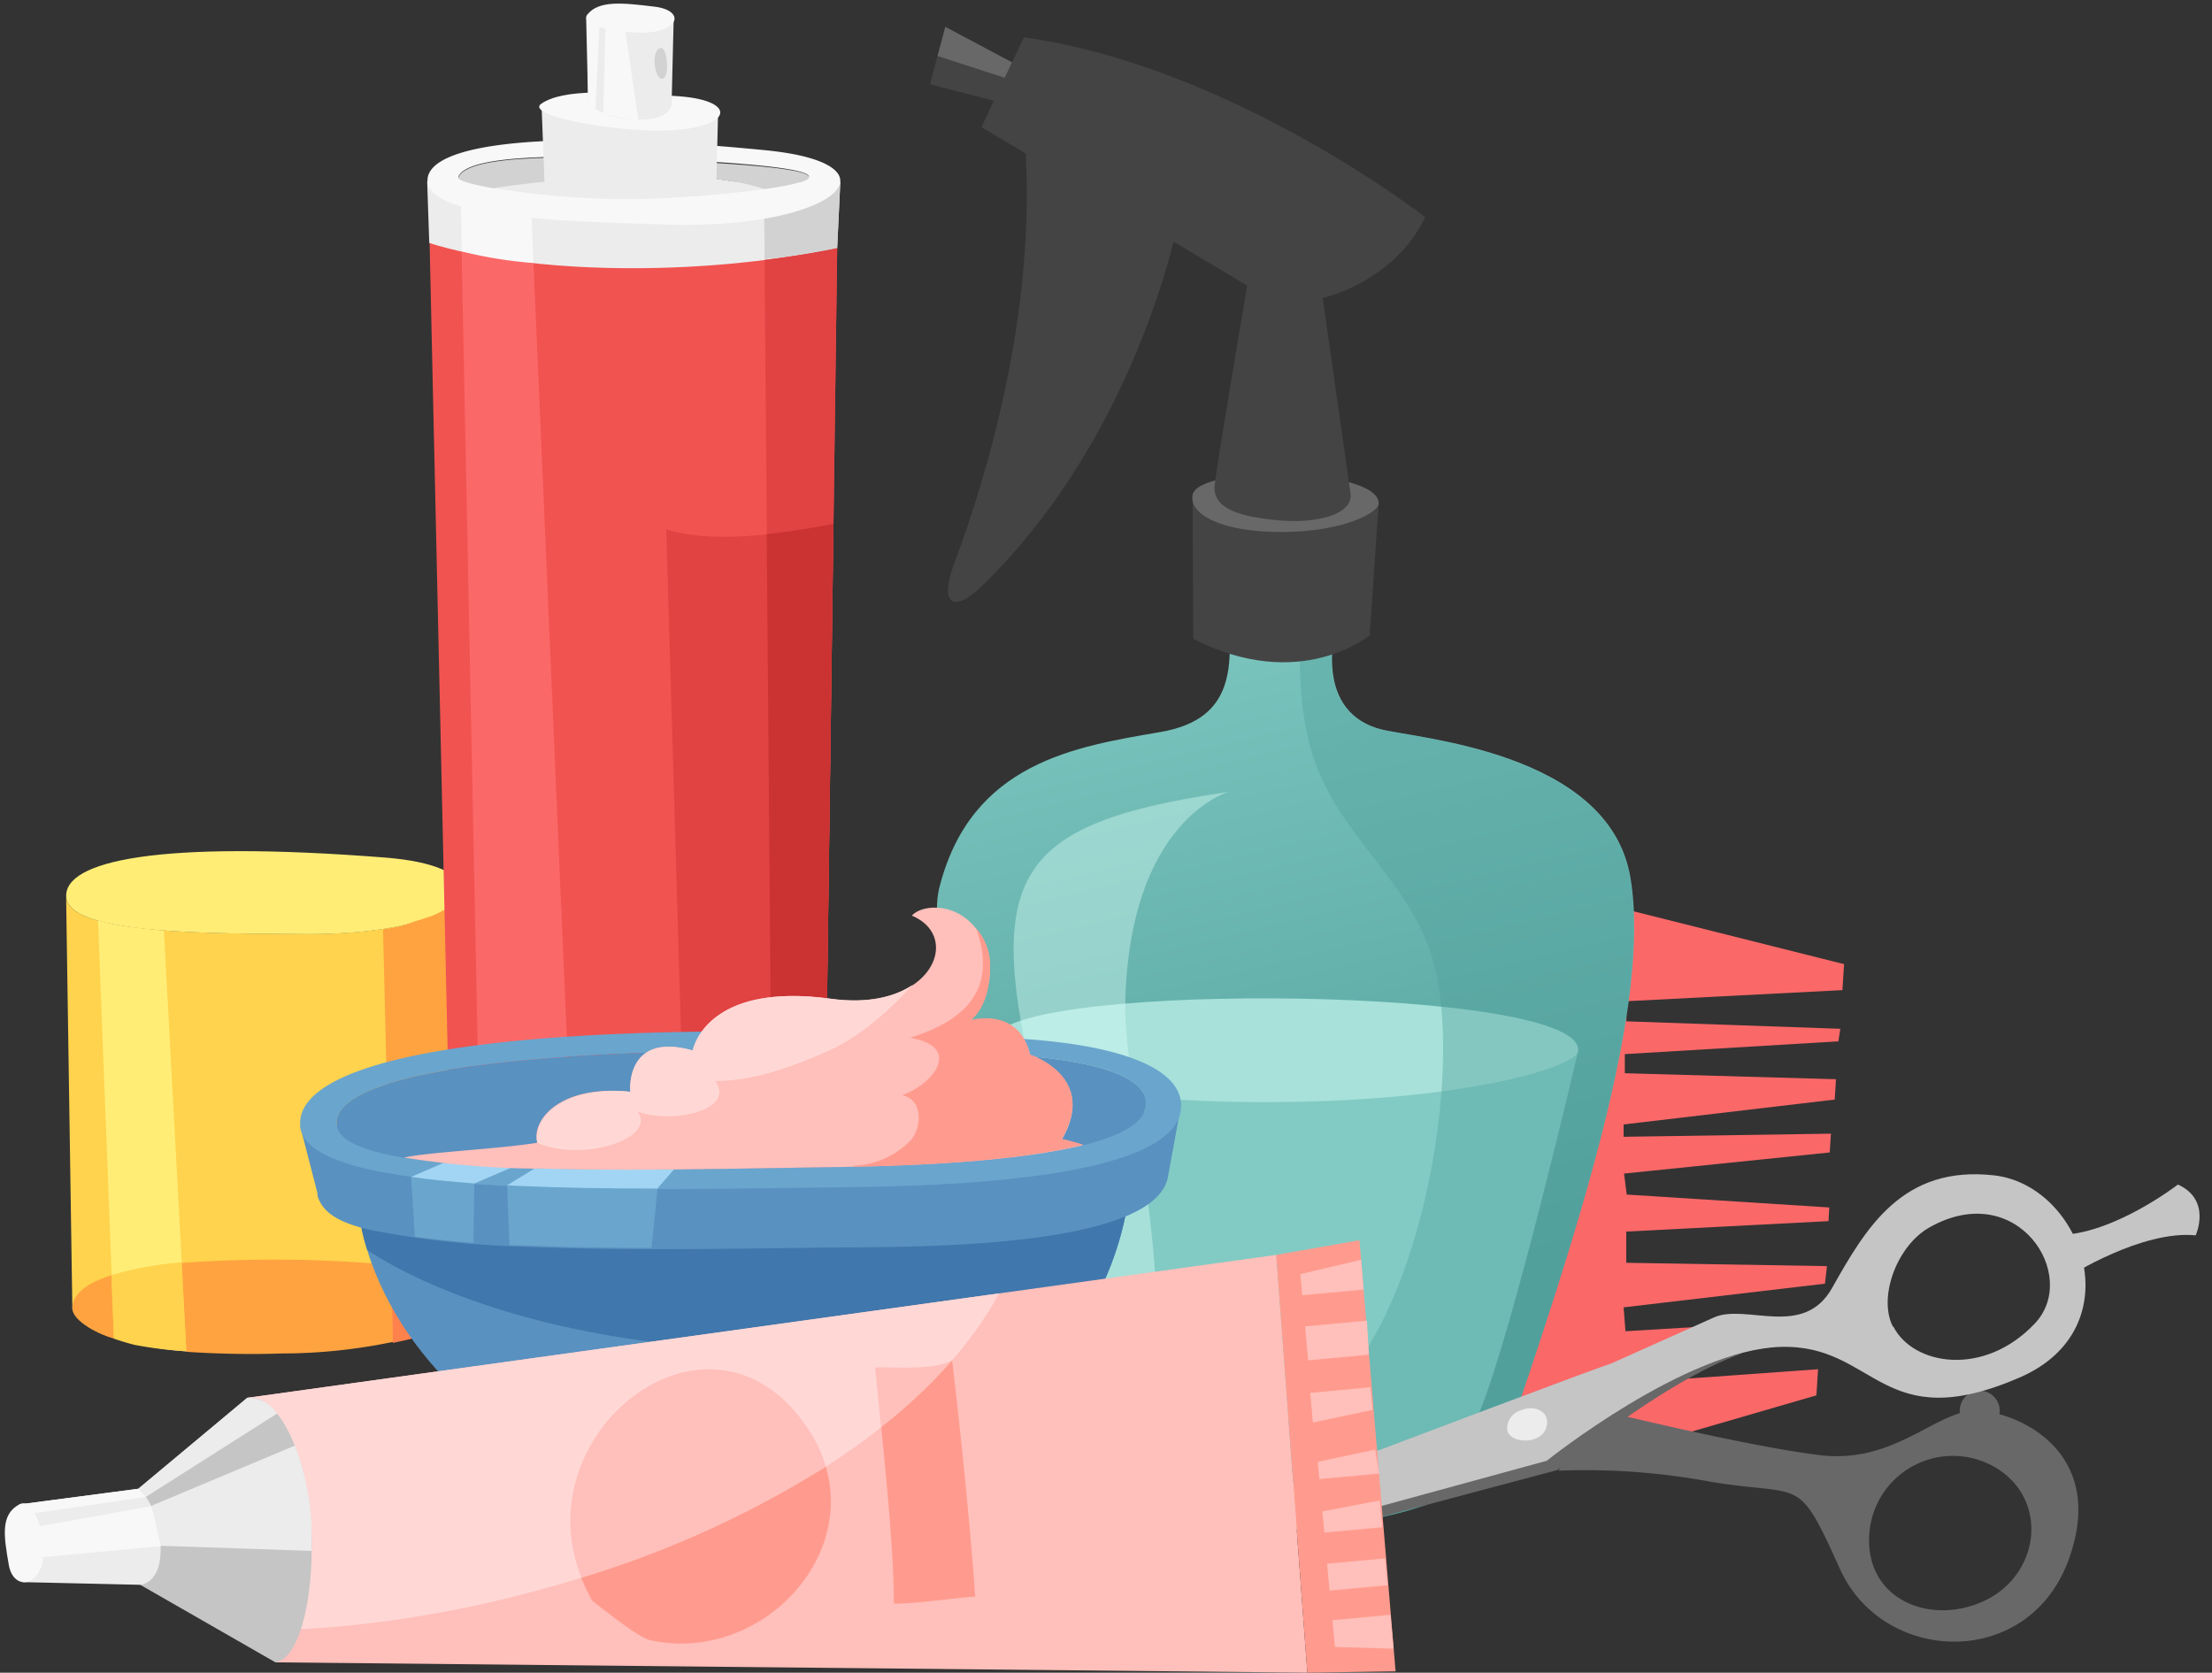 <svg xmlns="http://www.w3.org/2000/svg" viewBox="-0.44 -0.32 199.06 150.54"><rect x="-0.44" y="-0.32" width="199.06" height="150.54" fill="#333333" stroke="none"/><defs><linearGradient id="a" x1="111.32" y1="138.6" x2="127.91" y2="208.91" gradientTransform="rotate(-.28 -18849.051 1128.511)" gradientUnits="userSpaceOnUse"><stop offset="0" stop-color="#82cbc4"/><stop offset="1" stop-color="#52a09c"/></linearGradient></defs><title>Depositphotos_124756486_06</title><g data-name="Layer 2"><path d="M41.12 79.91c-.29 1.89-5.22 3.91-14.3 3.83-7.85-.07-21.08.1-21.31-3.33l.56 37s.31 4.39 17.48 4c18.59-.41 19.65-4.81 19.65-4.81z" fill="#ffd34d"/><path d="M41.11 79.65c-.1-1.27-2.32-2.43-6.89-2.79-20.46-1.6-28.93.3-28.7 3.56.24 3.43 13.46 3.26 21.31 3.33 9.08.08 14-1.94 14.3-3.83z" fill="#ffed76"/><path d="M34.92 120.45l-.17-6.93a117.42 117.42 0 0 0-18.85-.18l.42 8a86.75 86.75 0 0 0 8.69.15 48.77 48.77 0 0 0 9.91-1.04z" fill="#ffa340"/><path d="M9.59 114.45c-2.45.78-3.55 1.83-3.52 3s2.52 2.39 3.74 2.7z" fill="#ffa340"/><path d="M43 115.87l-1.9-36a1.32 1.32 0 0 1-.16.44l-.07.12a2.1 2.1 0 0 1-.27.35l-.09.1a4 4 0 0 1-.53.43l-.1.06a7.14 7.14 0 0 1-.62.35l-.19.1q-.39.19-.84.37h-.06c-.34.12-.71.25-1.1.36l-.22.06-1.07.39-.27.06c-.46.1-1 .19-1.48.27l.73 30.22h.52c3.96.3 6.98.78 7.72 2.32z" fill="#ffa340"/><path d="M43.07 116.94l-.07-1.07c-.76-1.54-3.78-2-7.74-2.33h-.52l.17 7c6.09-1.21 7.74-2.93 8.16-3.6z" fill="#ff824d"/><path d="M16.33 121.3v-.07a42.29 42.29 0 0 1-4.88-.63 34.17 34.17 0 0 0 4.88.7z" fill="#ffd8d6"/><path d="M14.31 83.42c-.55 0-1.09-.09-1.62-.15h-.09l-1.54-.19a22.1 22.1 0 0 1-2.68-.55l1.23 31.92a30.78 30.78 0 0 1 6.31-1.13z" fill="#ffed76"/><path d="M9.59 114.45l.22 5.71c.47.16 1.31.43 1.92.57a39 39 0 0 0 4.6.57l-.42-8a30.78 30.78 0 0 0-6.32 1.15z" fill="#ffd34d"/><path d="M73.34 138.1V135a44 44 0 0 1-32.62.33l.06 2.69a31 31 0 0 0 32.56.08z" fill="#ececec"/><path d="M38.22 21.53l2.54 113.8a44 44 0 0 0 32.62-.33L74.9 22c-12.61 2.63-27.47 1-36.68-.47z" fill="#f15350"/><path d="M74.9 22l.28-5.94L38 16l.19 5.55c8.95 2.8 24.1 3.08 36.71.45z" fill="#ececec"/><path d="M43.4 136.23l.07 3.21a31.16 31.16 0 0 0 9.23 2.91l-.18-4.27a46 46 0 0 1-9.12-1.85z" fill="#f8f8f8"/><path d="M41.1 22.3l2.3 113.94a46 46 0 0 0 9.11 1.86L47.57 23.35a56.4 56.4 0 0 1-6.47-1.05z" fill="#fb6868"/><path d="M47.57 23.35L47.25 16H41l.12 6.31a38.43 38.43 0 0 0 6.45 1.04z" fill="#f8f8f8"/><path d="M73.38 135c-1.38.57-2.73 1-4.07 1.44v3.73a24.39 24.39 0 0 0 4-2.08z" fill="#d2d2d2"/><path d="M69.31 136.44a45.2 45.2 0 0 0 4.07-1.44L74.9 22c-2.12.44-4.31.79-6.53 1.07z" fill="#e14242"/><path d="M68.37 23a63 63 0 0 0 6.53-1l.28-5.94h-3.62l-3.23 2.55z" fill="#d2d2d2"/><path d="M68.33 13.19c-20.44-2-30.44-.47-30.3 2.8.15 3.43 13.37 3.62 21.21 3.89 15.66.54 21.82-5.48 9.09-6.69zm0 3.49a110.49 110.49 0 0 1-11.76.9 78.74 78.74 0 0 1-12.54-1c-2-.34-3.33-.71-3.22-1 .67-1.51 5.78-2.45 23.95-1.27 10.51.74 8.5 1.69 3.57 2.36z" fill="#f8f8f8"/><path d="M40.81 15.64c-.12.27 1.18.64 3.22 1 .06 0 16.45-2.58 24.3.06 4.93-.69 6.94-1.62-3.57-2.3-18.17-1.21-23.28-.28-23.95 1.24z" fill="#d2d2d2"/><path d="M44 16.61a78.74 78.74 0 0 0 12.54 1 110.49 110.49 0 0 0 11.76-.9c-7.82-2.71-24.2-.11-24.3-.1z" fill="#ececec"/><path d="M64 17.14l.19-7.7L48.29 9l.31 8.14a77.07 77.07 0 0 0 8 .38c1.9.03 4.73-.14 7.4-.38z" fill="#ececec"/><path d="M48.29 9c-1.5 1 5.46 2.36 10.12 2.43 7.06.1 7.94-2.69 2.19-3.09S50.35 7.63 48.29 9z" fill="#f8f8f8"/><path d="M52.41 1l.08 8s1.13 1.32 4.36 1.44S60 9 60 9l.19-7.87z" fill="#ececec"/><path d="M52.41 1c-.74.94 2.57 1.61 4.86 1.62 3.46 0 4-2 1.19-2.34s-5.02-.6-6.05.72z" fill="#f8f8f8"/><path d="M54.05 1.68l-.2 8.2a19.93 19.93 0 0 0 3.16.61l-1.33-9.07z" fill="#f8f8f8"/><path d="M53.14 9.53l.4-8.12-1.23-.08.18 7.67s-.05.17.65.53z" fill="#f8f8f8"/><path d="M59 4c.66-.13.85 2.75.15 2.77S58.1 4.2 59 4z" fill="#d2d2d2"/><path d="M59.52 47.32l1.71 58.39c2.38 1.5 7.72 2.06 12.52 1.13l.8-60c-5.49 1.09-11.16 1.71-15.03.48z" fill="#e14242"/><path d="M40.22 110.81l.15 6.42c7.72 3.09 18.2 3.23 25.28 2.76a60.74 60.74 0 0 0 7.95-.83l.1-7.35c-10.05 2.58-23.83 3-33.48-1z" fill="#e14242"/><path d="M73.76 106.83l.8-60c-2 .39-4 .71-6 .92l.49 59.41a20 20 0 0 0 4.71-.33z" fill="#cb3232"/><path d="M42.91 111.76l.13 6.37a47.8 47.8 0 0 0 8.69 1.64l-.27-6.32a43.61 43.61 0 0 1-8.55-1.69z" fill="#f15350"/><path d="M69.11 112.78l.06 7a35.58 35.58 0 0 0 4.42-.57l.1-7.35c-1.45.32-2.99.64-4.58.92z" fill="#cb3232"/><path d="M136 116.93l.1-19.12h.06l.08-9.89a6.66 6.66 0 0 1 8.56-6.67l20.71 5.2-.15 2.34-19.44 1v1.81l19.25.67-.17 1.13-19.22 1.15v1.72l19 .54-.11 1.83-19 2.24v1.11l18.66-.28-.11 1.69-18.51 1.9.24 1.89 18.23 1.16-.07 1.23-18.2.94v2.81l18.06.3-.18 1.58-18.12 2.13.17 2.15 17.42-1.05v1.84l-17.49 2.56v1.32l17.4-1.25-.15 2.35-18.61 5.41a7.68 7.68 0 0 1-8.51-7.92z" fill="#fb6868"/><path d="M119.95 55.41s-2.6 8.1 3.78 9.88c3 .84 20.61 1.92 22.55 13.35s-4.63 31.74-11.86 52.77c0 0-5.11 5.62-19.37 5.69-12.61.06-17.59-3.69-18.54-5.51s-14.43-43.9-12.44-51.93c2.83-11.43 12.42-12.8 19.93-14.1 6.91-1.19 6.28-6.21 6.19-10.48z" fill="url(#a)"/><path d="M141.57 94.32s-5.87 25.22-8.87 32.46c-2.9 7-14.2 7-17.52 7.06-6.24 0-15.36.07-17.4-8.32-2.78-11.58-8.56-31.2-8.56-31.2z" fill="#82cbc4"/><path d="M89.17 92.93c2.27-4.95 53.27-4.5 52.4 1.38-.2 1.37-10.11 4.51-27.71 4.56S87.77 96 89.17 92.93z" fill="#a7e1da"/><path d="M110.16 70.94c-21 3.09-22.44 8.17-16 32.56.79 3 3.43 17.38 8.46 16.67 3-.43-1.92-23.93-1.8-29.95.27-16.83 9.34-19.28 9.34-19.28z" fill="#ddfff9" opacity=".4"/><path d="M115 137.1c14.26-.07 19.37-5.69 19.37-5.69 7.23-21 13.78-41.45 11.86-52.77s-19.56-12.51-22.55-13.35c-6.38-1.78-3.78-9.88-3.78-9.88l-3.34-.11c-.13 4.88-.06 9.85 1.74 14 2.9 6.73 8.74 10.31 10.45 17.74 2.47 10.72-1.92 33.63-11.27 39.54-6.74 4.26-21.17 1.26-22.21 1.7.61 1.83 1 3 1.18 3.29 1.01 1.85 5.98 5.59 18.55 5.53z" fill="#52a09c" opacity=".4"/><path d="M88 52.35C85.29 55 84.08 54 85.41 50.46c3.15-8.43 7.81-24.09 6.24-39.74l14.25 7.48S102.56 38.11 88 52.35z" fill="#444"/><path fill="#444" d="M92.73 6.41l-8.1-4.31-1.38 5.16 8.13 2.11 1.35-2.96z"/><path fill="#686868" d="M90.63 5.29l-.62 1.4-6.08-1.97.7-2.62 6 3.19z"/><path d="M123.63 45l-.81 11.84s-6.24 5.27-15.88.33l-.06-12.94c14.94 1.64 16.75.77 16.75.77z" fill="#444"/><path d="M123.63 45c0 .77-3.05 2.53-8.65 2.56s-8.42-1.63-8.1-3.34c.53-2.73 16.8-2.48 16.75.78z" fill="#686868"/><path d="M121.11 44.2l-2.52-17.71s6.36-1.35 9.23-7.26c0 0-17.38-13.57-36.12-16.19l-3.82 8.08 23.91 14.26s-2.79 16.45-2.93 18.04c-.15 2.07 2.32 2.79 5.89 3.1 3.05.26 6.44-.41 6.36-2.32z" fill="#444"/><path d="M31.76 107.62s0 14.27 19 24.44c0 0 13.75 6.46 31.34-.12 6.35-3.18 17.51-11.51 19.13-25.27z" fill="#5991c0"/><path d="M31.76 107.62a17.46 17.46 0 0 0 .85 4.56c4.11 2.74 23.57 13.69 64 7a28.67 28.67 0 0 0 4.62-12.47z" fill="#4077ac"/><path d="M26.58 101.06l1.55 6v.23c.42 1.39 1.66 2.39 4.84 3.1a81.89 81.89 0 0 0 13.26 1.47c9.14.42 19.75.19 27.82.1 6.25-.07 29.43.32 30.62-6.39l1.06-5.8z" fill="#5991c0"/><path d="M36.55 105.59l.34 5.4c1.63.22 3.4.4 5.27.54l.09-5.36z" fill="#6aa5cd"/><path d="M45.19 106.37l.22 5.38h.88c3.81.17 7.87.23 11.9.24l.55-5.37z" fill="#6aa5cd"/><path d="M90.34 93.11c-45.54-2.2-64.34 1.75-63.76 7.95.17 1.83 2.6 3.07 6.39 3.92a81.47 81.47 0 0 0 13.26 1.47c9.14.42 19.75.19 27.82.1 6.25-.07 30.56-.11 31.75-6.81.66-3.8-5.3-6.14-15.46-6.63zm12.31 6.29c-1.13 5.05-23.47 5.24-29.21 5.33-7.41.12-17.16.36-25.56.1a90.09 90.09 0 0 1-12.17-1c-3.48-.61-5.7-1.53-5.84-2.9-.48-4.65 16.8-7.75 58.63-6.39 9.32.3 14.78 2.03 14.14 4.86z" fill="#6aa5cd"/><path d="M88.49 94.54c-41.82-1.36-59.11 1.74-58.63 6.39.15 1.37 2.37 2.29 5.84 2.9a90.09 90.09 0 0 0 12.17 1c8.4.26 18.15 0 25.56-.1 5.74-.09 28.08-.28 29.21-5.33.64-2.83-4.82-4.56-14.15-4.86z" fill="#5991c0"/><path d="M47.69 104.83l-2.5 1.53 1 .05c4 .18 8.29.24 12.52.24l1.51-1.73c-4.13.08-12.53-.09-12.53-.09z" fill="#a1d5f3"/><path d="M39.49 104.33l-2.93 1.27c1.49.22 3.21.4 5.7.59l3.33-1.43c-2.19-.11-4.24-.25-6.1-.43z" fill="#a1d5f3"/><path d="M47.88 104.84c8.4.26 18.15 0 25.56-.1 4-.07 16.29-.18 23.59-2-.59-.18-1.22-.36-1.91-.51 3.28-5.65-2.86-7.59-2.86-7.59-1-4.32-5.31-3.11-5.31-3.11s2.67-3.31 1.34-6.68c-1.62-4.1-5.65-3.93-6.67-2.76 4.61 1.92 1.73 8.71-7.23 7.49C63 88 61.9 94.22 61.9 94.22c-6.14-1.72-5.62 3.72-5.62 3.72-6.54-.69-8.93 2.72-8.37 4.59-3.69.58-9.61.82-12 1.33a80.4 80.4 0 0 0 12 1z" fill="#ffbfba"/><path d="M76.36 104.69c5.39-.11 14.68-.46 20.66-2-.59-.18-1.22-.36-1.91-.51 3.28-5.65-2.86-7.59-2.86-7.59-1-4.32-5.31-3.11-5.31-3.11s1.69-1.1 1.72-4.73a5 5 0 0 0-1.25-3.51c2 5.68-1.2 8.33-5.94 9.84 4.8.86 2 4.21-.74 5.18 1.84.31 1.84 2.72.83 4a7.55 7.55 0 0 1-5.2 2.34s-.08-.07 0 0 .05.12 0 .09z" fill="#ff9b8e"/><path d="M56.93 99.71c2.8 1.14 8.91 0 7-2.74 3.1 0 6.34-1 10.28-2.76s7.48-5.9 7.48-5.9c-1.58 1.07-4 1.7-7.32 1.26C63 88 61.9 94.22 61.9 94.22c-6.14-1.72-5.62 3.72-5.62 3.72-5-.52-8.77 1.65-8.37 4.59 4.09 1.8 10.84-.41 9.02-2.82z" fill="#ffd8d6"/><path d="M195.55 106.29s-5.86 4.54-10.8 4.54l1 3.72s6.53-4.17 11.4-3.69c0 .01 1.47-3.19-1.6-4.57z" fill="#c5c5c5"/><path d="M177.49 128.43a1.8 1.8 0 1 0-1.56-2 1.81 1.81 0 0 0 1.56 2z" fill="#686868"/><path d="M185.71 140.08c3.62-9.89-4.83-13.46-8.39-13.44s-7.26 4.82-14 4-20-4.1-20-4.1l-3.52 5.5a61.78 61.78 0 0 1 13.72 1c8.4 1.39 7.74-.74 11.62 7.85s16.94 9.11 20.57-.81zm-17.88-2.83a7.54 7.54 0 0 1 11.26-5.52c5.12 3 4 10.31-1.72 12.34-4.92 1.77-10.29-.96-9.54-6.82z" fill="#686868"/><path d="M139 128.09l7.73-4.43 9.65-2.2c-7.33 2.61-16.66 10.52-16.66 10.52l-54.06 14.39-1.76-.22z" fill="#686868"/><path d="M83.9 146.15l54.85-15s12.48-10 21.06-10.25 9 8.16 21.49 2.76c10.3-4.45 5.66-17.32-2.31-18.2-8.19-.91-11.48 4.66-14.56 10.14-2.58 4.59-7.75 1.36-10.63 2.65l-9.24 4.14c-3.32 1.07-60 22.64-60 22.64zm86-27.08c-1.35-2.66.38-7.26 3.25-8.9 7.93-4.53 13.62 4.32 9.52 8.63-4.59 4.85-10.96 3.76-12.73.26z" fill="#c5c5c5"/><path d="M123.41 130.34L117.3 137l-8.3 2.26 3.33-4.78z" fill="#ececec"/><path d="M101.5 141.35l-3 .83 2.38-3.3 4-1.51z" fill="#ececec"/><path d="M135.19 128.32c.14 1.27 2.86 1.41 3.46 0s-.82-2.32-2.26-1.7a1.71 1.71 0 0 0-1.2 1.7z" fill="#ececec"/><path fill="#ffbfba" d="M21.83 125.48l92.58-12.86 2.8 37.6-92.84-.93-2.54-23.81z"/><path fill="#ff9b8e" d="M114.41 112.62l7.49-1.32 3.25 38.8-7.94.12-2.8-37.6z"/><path d="M24.25 146.39l-2.42-20.91 67.65-9.4C79.45 134.46 48 145.87 24.25 146.39z" fill="#ffd8d6"/><path d="M12.16 142.3l-.16-8.63 9.81-8.19c3.25-.3 5.53 6.26 5.77 11.58.31 7.3-1.35 12-3.23 12.23z" fill="#c5c5c5"/><path d="M1.29 135.08L12 133.67s1.79 1.26 2 4.95-1.87 3.69-1.87 3.69l-10.53-.24z" fill="#ececec"/><path d="M1.29 135.08c1.26-.7 2.17 2.24 2.19 4.28 0 3.09-2.7 3.65-3.13 1.15s-.79-4.51.94-5.43z" fill="#f8f8f8"/><path d="M2.06 137.23l11.13-2a19.76 19.76 0 0 1 .87 3.6l-11.5 1.07z" fill="#f8f8f8"/><path d="M12.71 134.4L1.73 136l.12-1L12 133.67s.21-.07.71.73z" fill="#f8f8f8"/><path d="M12 133.67l9.81-8.19a3.17 3.17 0 0 1 2.68 1.42l-11.8 7.5z" fill="#ececec"/><path d="M13.19 135.2l12.91-5.42a23.66 23.66 0 0 1 1.5 7.28v2.2l-13.57-.46z" fill="#ececec"/><path fill="#ffbfba" d="M122.05 113.06l-5.47 1.29.17 1.9 5.52-.51-.22-2.68z"/><path fill="#ffbfba" d="M124.97 148.06l-5.28-.15-.23-2.41 5.23-.49.28 3.05z"/><path fill="#ffbfba" d="M122.57 118.54l-5.56.51.27 3.06 5.47-.51-.18-3.06z"/><path fill="#ffbfba" d="M118.985 140.413l5.228-.484.224 2.42-5.228.484z"/><path fill="#ffbfba" d="M117.47 125.04l.24 2.67 5.37-1.14-.19-2.04-5.42.51z"/><path fill="#ffbfba" d="M118.14 131.25l.15 1.55 5.38-.5-.36-2.16-5.17 1.11z"/><path fill="#ffbfba" d="M118.56 135.71l.18 1.9 5.22-.48-.23-2.41-5.17.99z"/><path d="M58.1 147.3c-1.14-.25-4.21-2.78-5.23-3.54a15.15 15.15 0 0 1-1-2.09 91.47 91.47 0 0 0 22-10c2.6 8.77-6.31 17.68-15.77 15.63z" fill="#ff9b8e"/><path d="M72.53 128.67a12 12 0 0 1 1.35 3 91.47 91.47 0 0 1-22 10c-5.33-13.39 12.12-26.67 20.65-13z" fill="#ffbfba"/><path d="M80 144c0-4.19-.6-10.53-1.14-15.89a47.49 47.49 0 0 0 6.38-6c.75 6.21 1.64 15 2.08 21.26-2.32.17-5.04.63-7.32.63z" fill="#ff9b8e"/><path d="M78.31 122.75c1.84-.06 5.32.28 6.91-.64a47.49 47.49 0 0 1-6.38 6c-.19-1.96-.38-3.8-.53-5.36z" fill="#ffbfba"/></g></svg>